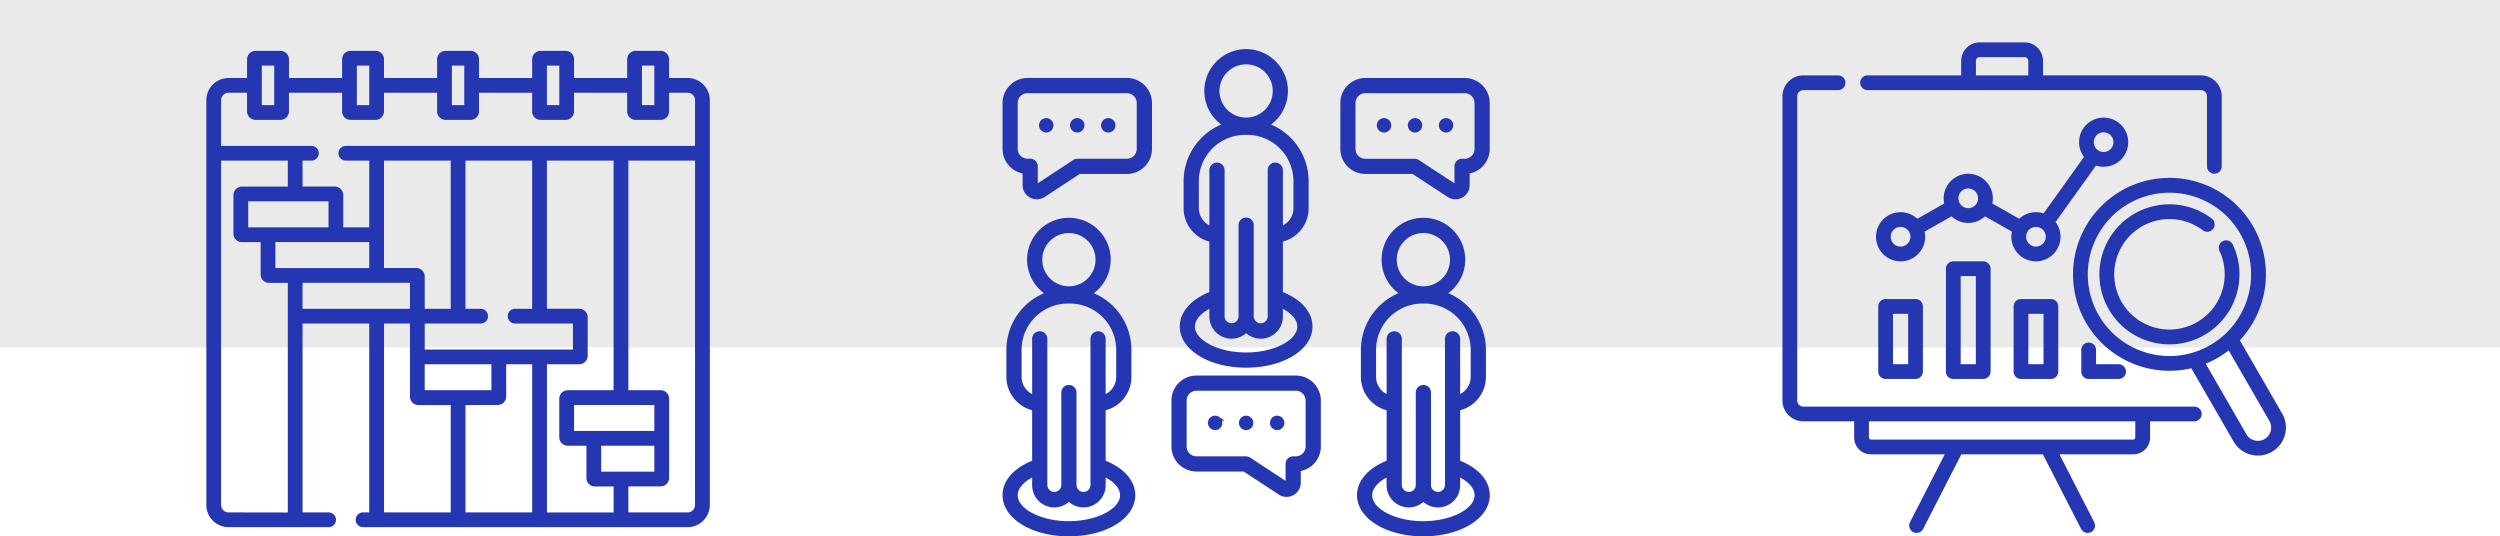 <svg xmlns="http://www.w3.org/2000/svg" width="295" height="63.288" viewBox="0 0 295 63.288">
  <g id="Grupo_1101184" data-name="Grupo 1101184" transform="translate(-1125.102 -391)">
    <rect id="Rectángulo_402207" data-name="Rectángulo 402207" width="295" height="41" transform="translate(1125.102 391)" fill="#ebeaea"/>
    <g id="Grupo_1101182" data-name="Grupo 1101182" transform="translate(1149.45 397)">
      <path id="Trazado_875798" data-name="Trazado 875798" d="M56.789,17.009H54.6V14.8a1,1,0,0,0-.995-.995H50.654a1,1,0,0,0-.995.995v2.209H43.39V14.8a1,1,0,0,0-.995-.995H39.441a1,1,0,0,0-.995.995v2.209H32.177V14.8a1,1,0,0,0-.995-.995H28.227a1,1,0,0,0-.995.995v2.209H20.963V14.8a1,1,0,0,0-.995-.995H17.014a1,1,0,0,0-.995.995v2.209H9.75V14.8a1,1,0,0,0-.995-.995H5.8a1,1,0,0,0-.995.995v2.209H2.62A2.623,2.623,0,0,0,0,19.629V67.39a2.623,2.623,0,0,0,2.62,2.62H14.43a.87.87,0,1,0,0-1.74H11.353V45.981h7.87V68.269h-.732a.87.87,0,1,0,0,1.74h38.3a2.623,2.623,0,0,0,2.62-2.62V19.629a2.623,2.623,0,0,0-2.62-2.62ZM51.4,15.545h1.463v4.667H51.4Zm-11.213,0h1.463v4.667H40.186Zm-11.213,0h1.463v4.667H28.973Zm-11.213,0h1.463v4.667H17.759Zm-11.213,0H8.009v4.667H6.546Zm-3.926,3.2H4.806v2.209a1,1,0,0,0,.995.995H8.755a1,1,0,0,0,.995-.995V18.749h6.269v2.209a1,1,0,0,0,.995.995h2.954a1,1,0,0,0,.995-.995V18.749h6.269v2.209a1,1,0,0,0,.995.995h2.954a1,1,0,0,0,.995-.995V18.749h6.269v2.209a1,1,0,0,0,.995.995h2.954a1,1,0,0,0,.995-.995V18.749h6.269v2.209a1,1,0,0,0,.995.995h2.954a1,1,0,0,0,.995-.995V18.749h2.186a.88.88,0,0,1,.88.88v5.389H16.461a.87.87,0,1,0,0,1.74h2.763V34.63H16.158V30.82a1,1,0,0,0-1-1H11.353V26.759H12.4a.87.87,0,1,0,0-1.74H1.74V19.629a.88.88,0,0,1,.88-.88ZM46.593,63.462V60.4h6.269v3.065Zm6.269-4.805H43.389V55.592h9.472ZM42.645,53.852a1,1,0,0,0-1,1V59.4a1,1,0,0,0,1,1h2.207v3.809a1,1,0,0,0,1,1h2.208v3.066h-7.87V50.787h3.809a1,1,0,0,0,1-1V45.237a1,1,0,0,0-1-1H40.186V26.759h7.87V53.852ZM11.353,44.241V41.176H24.029v3.065Zm3.065-12.676V34.63H4.945V31.565ZM8.149,36.37H19.223v3.065H8.149Zm20.686-9.611V44.241H25.769V40.431a1,1,0,0,0-1-1H20.964V26.759Zm7.6,17.482a.87.87,0,1,0,0,1.74h6.821v3.065H25.769V45.981h6.6a.87.87,0,1,0,0-1.74H30.575V26.759h7.87V44.241ZM25.769,50.787h7.87v3.065h-7.87Zm8.615,4.805a1,1,0,0,0,1-1V50.787h3.066V68.269h-7.87V55.592ZM2.62,68.269a.88.88,0,0,1-.88-.88V26.759H9.613v3.065H4.2a1,1,0,0,0-1,1v4.554a1,1,0,0,0,1,1H6.408v3.809a1,1,0,0,0,1,1H9.612c0,4.751,0,7.859,0,27.094ZM20.964,45.981h3.064V54.6a1,1,0,0,0,1,1h3.81V68.269h-7.87V45.981Zm36.7,21.409a.88.88,0,0,1-.88.88H49.8V65.2h3.809a1,1,0,0,0,1-1V54.848a1,1,0,0,0-1-1H49.8V26.759h7.871Z" transform="translate(0 -13.805)" fill="#2436b1"/>
    </g>
    <g id="Grupo_1101183" data-name="Grupo 1101183" transform="translate(1335.432 396)">
      <path id="Trazado_875799" data-name="Trazado 875799" d="M121.98,88.863a2.9,2.9,0,1,0-2.318-1.159l-4.766,6.66a2.893,2.893,0,0,0-2.878.634l-3.177-1.8a2.9,2.9,0,1,0-5.671,0L99.993,95a2.9,2.9,0,1,0,.861,1.513l3.177-1.8a2.894,2.894,0,0,0,3.949,0l3.177,1.8a2.9,2.9,0,1,0,5.153-1.132l4.766-6.66A2.892,2.892,0,0,0,121.98,88.863Zm0-4.061a1.16,1.16,0,1,1-1.16,1.16A1.162,1.162,0,0,1,121.98,84.8ZM98.018,98.281a1.16,1.16,0,1,1,1.16-1.16A1.162,1.162,0,0,1,98.018,98.281Zm7.987-4.535a1.16,1.16,0,1,1,1.16-1.16A1.162,1.162,0,0,1,106.006,93.746Zm7.987,4.535a1.16,1.16,0,1,1,1.16-1.16A1.162,1.162,0,0,1,113.993,98.281Z" transform="translate(-84.081 -74.184)" fill="#2436b1"/>
      <path id="Trazado_875800" data-name="Trazado 875800" d="M48.594,79.2H2.462a.722.722,0,0,1-.721-.721v-35.9a.722.722,0,0,1,.721-.721h4.1a.87.87,0,1,0,0-1.74h-4.1A2.464,2.464,0,0,0,0,42.578v35.9a2.464,2.464,0,0,0,2.462,2.462h6v1.915a1.981,1.981,0,0,0,1.979,1.979h8.711l-4.1,8.006a.87.87,0,1,0,1.549.793l4.507-8.8h9.622l4.507,8.8a.87.87,0,1,0,1.549-.793l-4.1-8.006H41.4a1.981,1.981,0,0,0,1.979-1.979V80.942h5.22a.87.87,0,1,0,0-1.74Zm-6.96,3.656a.238.238,0,0,1-.238.238H10.441a.238.238,0,0,1-.238-.238V80.942H41.634Z" transform="translate(0 -36.222)" fill="#2436b1"/>
      <path id="Trazado_875801" data-name="Trazado 875801" d="M79.941,12.192h39.329a.722.722,0,0,1,.721.721v8.274a.87.87,0,0,0,1.74,0V12.913a2.464,2.464,0,0,0-2.462-2.462H100.644V8.741a2.186,2.186,0,0,0-2.183-2.183H93.168a2.186,2.186,0,0,0-2.183,2.183v1.711H79.941a.87.87,0,0,0,0,1.74ZM92.725,8.741a.443.443,0,0,1,.443-.443h5.293a.443.443,0,0,1,.443.443v1.711H92.725V8.741Z" transform="translate(-69.896 -6.558)" fill="#2436b1"/>
      <path id="Trazado_875802" data-name="Trazado 875802" d="M98.272,267.576a.87.87,0,0,0-.87.87v7.69a.87.87,0,0,0,.87.87H101.8a.87.87,0,0,0,.87-.87v-7.69a.87.87,0,0,0-.87-.87Zm2.66,7.69h-1.79v-5.949h1.79Z" transform="translate(-86.1 -237.289)" fill="#2436b1"/>
      <path id="Trazado_875803" data-name="Trazado 875803" d="M167.107,229.248a.87.87,0,0,0-.87.87v12.137a.87.87,0,0,0,.87.87h3.531a.87.87,0,0,0,.87-.87V230.118a.87.87,0,0,0-.87-.87Zm2.66,12.137h-1.79v-10.4h1.79Z" transform="translate(-146.948 -203.409)" fill="#2436b1"/>
      <path id="Trazado_875804" data-name="Trazado 875804" d="M235.943,267.576a.87.87,0,0,0-.87.87v7.69a.87.87,0,0,0,.87.87h3.531a.87.87,0,0,0,.87-.87v-7.69a.87.87,0,0,0-.87-.87Zm2.66,7.69h-1.79v-5.949h1.79Z" transform="translate(-207.797 -237.289)" fill="#2436b1"/>
      <path id="Trazado_875805" data-name="Trazado 875805" d="M304.779,311.832a.87.87,0,0,0-.87.87v2.555a.87.87,0,0,0,.87.87h3.531a.87.87,0,1,0,0-1.74h-2.66V312.7A.87.87,0,0,0,304.779,311.832Z" transform="translate(-268.646 -276.41)" fill="#2436b1"/>
      <path id="Trazado_875806" data-name="Trazado 875806" d="M320.206,172.269l-4.993-8.647a11.38,11.38,0,1,0-11.253,3.211,11.436,11.436,0,0,0,2.962.392,11.233,11.233,0,0,0,2.562-.3l4.992,8.648a3.308,3.308,0,1,0,5.73-3.308Zm-15.795-7.117a9.634,9.634,0,1,1,7.31-.962A9.571,9.571,0,0,1,304.412,165.152Zm13.714,10.129a1.569,1.569,0,0,1-2.142-.573l-4.8-8.32a11.424,11.424,0,0,0,2.714-1.568l4.8,8.32a1.566,1.566,0,0,1-.573,2.141Z" transform="translate(-261.241 -128.471)" fill="#2436b1"/>
      <path id="Trazado_875807" data-name="Trazado 875807" d="M338.457,181.959a8.236,8.236,0,0,0-.412-5.966.87.87,0,1,0-1.574.742,6.518,6.518,0,1,1-1.965-2.428.87.87,0,1,0,1.05-1.388,8.264,8.264,0,1,0,2.9,9.04Z" transform="translate(-284.903 -152.133)" fill="#2436b1"/>
    </g>
    <path id="Trazado_875808" data-name="Trazado 875808" d="M30.914,42.532c0,2.61,3.351,4.653,7.63,4.653s7.63-2.043,7.63-4.653c0-1.637-1.295-3.081-3.493-3.927V32.349a3.87,3.87,0,0,0,3.038-3.786V25.381a7.07,7.07,0,0,0-4.662-6.639,4.734,4.734,0,1,0-5.029,0,7.071,7.071,0,0,0-4.662,6.639v3.182A3.871,3.871,0,0,0,34.4,32.349v6.256C32.21,39.451,30.914,40.895,30.914,42.532Zm13.868,0c0,1.767-2.857,3.261-6.238,3.261s-6.238-1.493-6.238-3.261c0-.91.784-1.792,2.1-2.413V41.35a2.415,2.415,0,0,0,4.138,1.694,2.415,2.415,0,0,0,4.138-1.694V40.118c1.316.622,2.1,1.5,2.1,2.413Zm-6.238-31.14A3.341,3.341,0,1,1,35.2,14.734a3.346,3.346,0,0,1,3.342-3.342Zm-5.783,17.17V25.381a5.674,5.674,0,0,1,5.667-5.667h.232a5.674,5.674,0,0,1,5.667,5.667v3.182a2.481,2.481,0,0,1-1.645,2.34V24.011a.7.7,0,0,0-1.392,0V41.35a1.025,1.025,0,0,1-2.049,0V30.492a.7.7,0,0,0-1.392,0V41.35a1.025,1.025,0,0,1-2.049,0V24.011a.7.7,0,0,0-1.392,0V30.9a2.481,2.481,0,0,1-1.645-2.34ZM21.768,58.508V52.252a3.87,3.87,0,0,0,3.038-3.786V45.284a7.07,7.07,0,0,0-4.662-6.639,4.734,4.734,0,1,0-5.029,0,7.071,7.071,0,0,0-4.662,6.639v3.182a3.87,3.87,0,0,0,3.038,3.786v6.256c-2.2.846-3.49,2.289-3.49,3.927,0,2.61,3.351,4.653,7.63,4.653s7.63-2.043,7.63-4.653C25.259,60.8,23.965,59.354,21.768,58.508ZM17.63,31.3a3.342,3.342,0,1,1-3.342,3.342A3.346,3.346,0,0,1,17.63,31.3Zm-5.783,17.17V45.284a5.674,5.674,0,0,1,5.667-5.667h.232a5.674,5.674,0,0,1,5.667,5.667v3.182a2.481,2.481,0,0,1-1.645,2.34V43.914a.7.7,0,0,0-1.392,0V61.253a1.025,1.025,0,0,1-2.049,0V50.4a.7.7,0,1,0-1.392,0V61.253a1.025,1.025,0,0,1-2.049,0V43.914a.7.7,0,0,0-1.392,0v6.892a2.481,2.481,0,0,1-1.645-2.34ZM17.63,65.7c-3.381,0-6.238-1.493-6.238-3.261,0-.91.784-1.792,2.1-2.413v1.231a2.415,2.415,0,0,0,4.138,1.694,2.415,2.415,0,0,0,4.138-1.694V60.021c1.316.622,2.1,1.5,2.1,2.413,0,1.767-2.857,3.261-6.238,3.261ZM63.6,58.508V52.252a3.87,3.87,0,0,0,3.038-3.786V45.284a7.07,7.07,0,0,0-4.662-6.639,4.734,4.734,0,1,0-5.029,0,7.071,7.071,0,0,0-4.662,6.639v3.182a3.87,3.87,0,0,0,3.038,3.786v6.256c-2.2.846-3.493,2.29-3.493,3.927,0,2.61,3.351,4.653,7.63,4.653s7.633-2.043,7.633-4.653c0-1.637-1.295-3.081-3.493-3.927ZM59.458,31.3a3.342,3.342,0,1,1-3.342,3.342A3.346,3.346,0,0,1,59.458,31.3Zm-5.783,17.17V45.284a5.674,5.674,0,0,1,5.667-5.667h.232a5.674,5.674,0,0,1,5.667,5.667v3.182a2.481,2.481,0,0,1-1.645,2.34V43.914a.7.7,0,0,0-1.392,0V61.253a1.025,1.025,0,0,1-2.049,0V50.4a.7.7,0,1,0-1.392,0V61.253a1.025,1.025,0,0,1-2.049,0V43.914a.7.7,0,0,0-1.392,0v6.892a2.483,2.483,0,0,1-1.645-2.34ZM59.458,65.7c-3.381,0-6.238-1.493-6.238-3.261,0-.91.784-1.792,2.1-2.413v1.231a2.415,2.415,0,0,0,4.138,1.694A2.415,2.415,0,0,0,63.6,61.253V60.021c1.316.622,2.1,1.5,2.1,2.413,0,1.767-2.857,3.261-6.238,3.261ZM24.476,13.4H12.752A2.756,2.756,0,0,0,10,16.156v5.418A2.756,2.756,0,0,0,12.367,24.3V25.84a1.457,1.457,0,0,0,.776,1.3,1.459,1.459,0,0,0,1.513-.064l4.2-2.75h5.626a2.755,2.755,0,0,0,2.752-2.752V16.156A2.76,2.76,0,0,0,24.476,13.4Zm1.36,8.171a1.362,1.362,0,0,1-1.36,1.36H18.642a.7.7,0,0,0-.382.114L13.892,25.91a.073.073,0,0,1-.088,0,.071.071,0,0,1-.045-.075v-2.21a.7.7,0,0,0-.7-.7h-.31a1.362,1.362,0,0,1-1.36-1.36V16.156a1.362,1.362,0,0,1,1.36-1.36H24.476a1.362,1.362,0,0,1,1.36,1.36ZM15.416,18.33a.65.65,0,1,1-.461-.191A.649.649,0,0,1,15.416,18.33Zm3.659,0a.65.65,0,1,1-.461-.191A.649.649,0,0,1,19.075,18.33Zm3.66,0a.65.65,0,1,1-.461-.191A.649.649,0,0,1,22.735,18.33Zm41.6-4.928H52.612a2.755,2.755,0,0,0-2.752,2.752v5.418a2.755,2.755,0,0,0,2.752,2.752h5.626l4.2,2.75a1.464,1.464,0,0,0,.808.245,1.48,1.48,0,0,0,.7-.181,1.458,1.458,0,0,0,.775-1.3V24.3a2.757,2.757,0,0,0,2.367-2.726V16.156A2.756,2.756,0,0,0,64.336,13.4Zm1.36,8.171a1.362,1.362,0,0,1-1.36,1.36h-.31a.7.7,0,0,0-.7.7v2.21a.071.071,0,0,1-.045.075.073.073,0,0,1-.088,0l-4.37-2.864a.7.7,0,0,0-.382-.114H52.611a1.362,1.362,0,0,1-1.36-1.36V16.156a1.362,1.362,0,0,1,1.36-1.36H64.335a1.362,1.362,0,0,1,1.36,1.36v5.418Zm-3.1-3.243a.65.65,0,1,1-.461-.191A.649.649,0,0,1,62.594,18.33Zm-3.66,0a.65.65,0,1,1-.461-.191A.649.649,0,0,1,58.934,18.33Zm-3.659,0a.65.65,0,1,1-.461-.191A.649.649,0,0,1,55.276,18.33ZM44.406,48.515H32.682a2.755,2.755,0,0,0-2.752,2.752v5.418a2.755,2.755,0,0,0,2.752,2.752h5.626l4.2,2.75a1.465,1.465,0,0,0,.809.245,1.48,1.48,0,0,0,.7-.181,1.456,1.456,0,0,0,.775-1.3V59.409a2.757,2.757,0,0,0,2.367-2.726V51.266A2.757,2.757,0,0,0,44.406,48.515Zm1.36,8.17a1.362,1.362,0,0,1-1.36,1.36H44.1a.7.7,0,0,0-.7.7v2.21a.086.086,0,0,1-.132.072L38.9,58.159a.7.7,0,0,0-.382-.114H32.682a1.362,1.362,0,0,1-1.36-1.36V51.268a1.362,1.362,0,0,1,1.36-1.36H44.406a1.362,1.362,0,0,1,1.36,1.36Zm-3.1-3.243a.65.65,0,1,1-.461-.191A.649.649,0,0,1,42.664,53.441Zm-3.66,0a.65.65,0,1,1-.461-.191A.649.649,0,0,1,39,53.441Zm-3.659,0a.65.65,0,1,1-.461-.191A.649.649,0,0,1,35.346,53.441Z" transform="translate(1233.602 387)" fill="#2436b1" stroke="#2436b1" stroke-width="0.4" fill-rule="evenodd"/>
  </g>
</svg>
